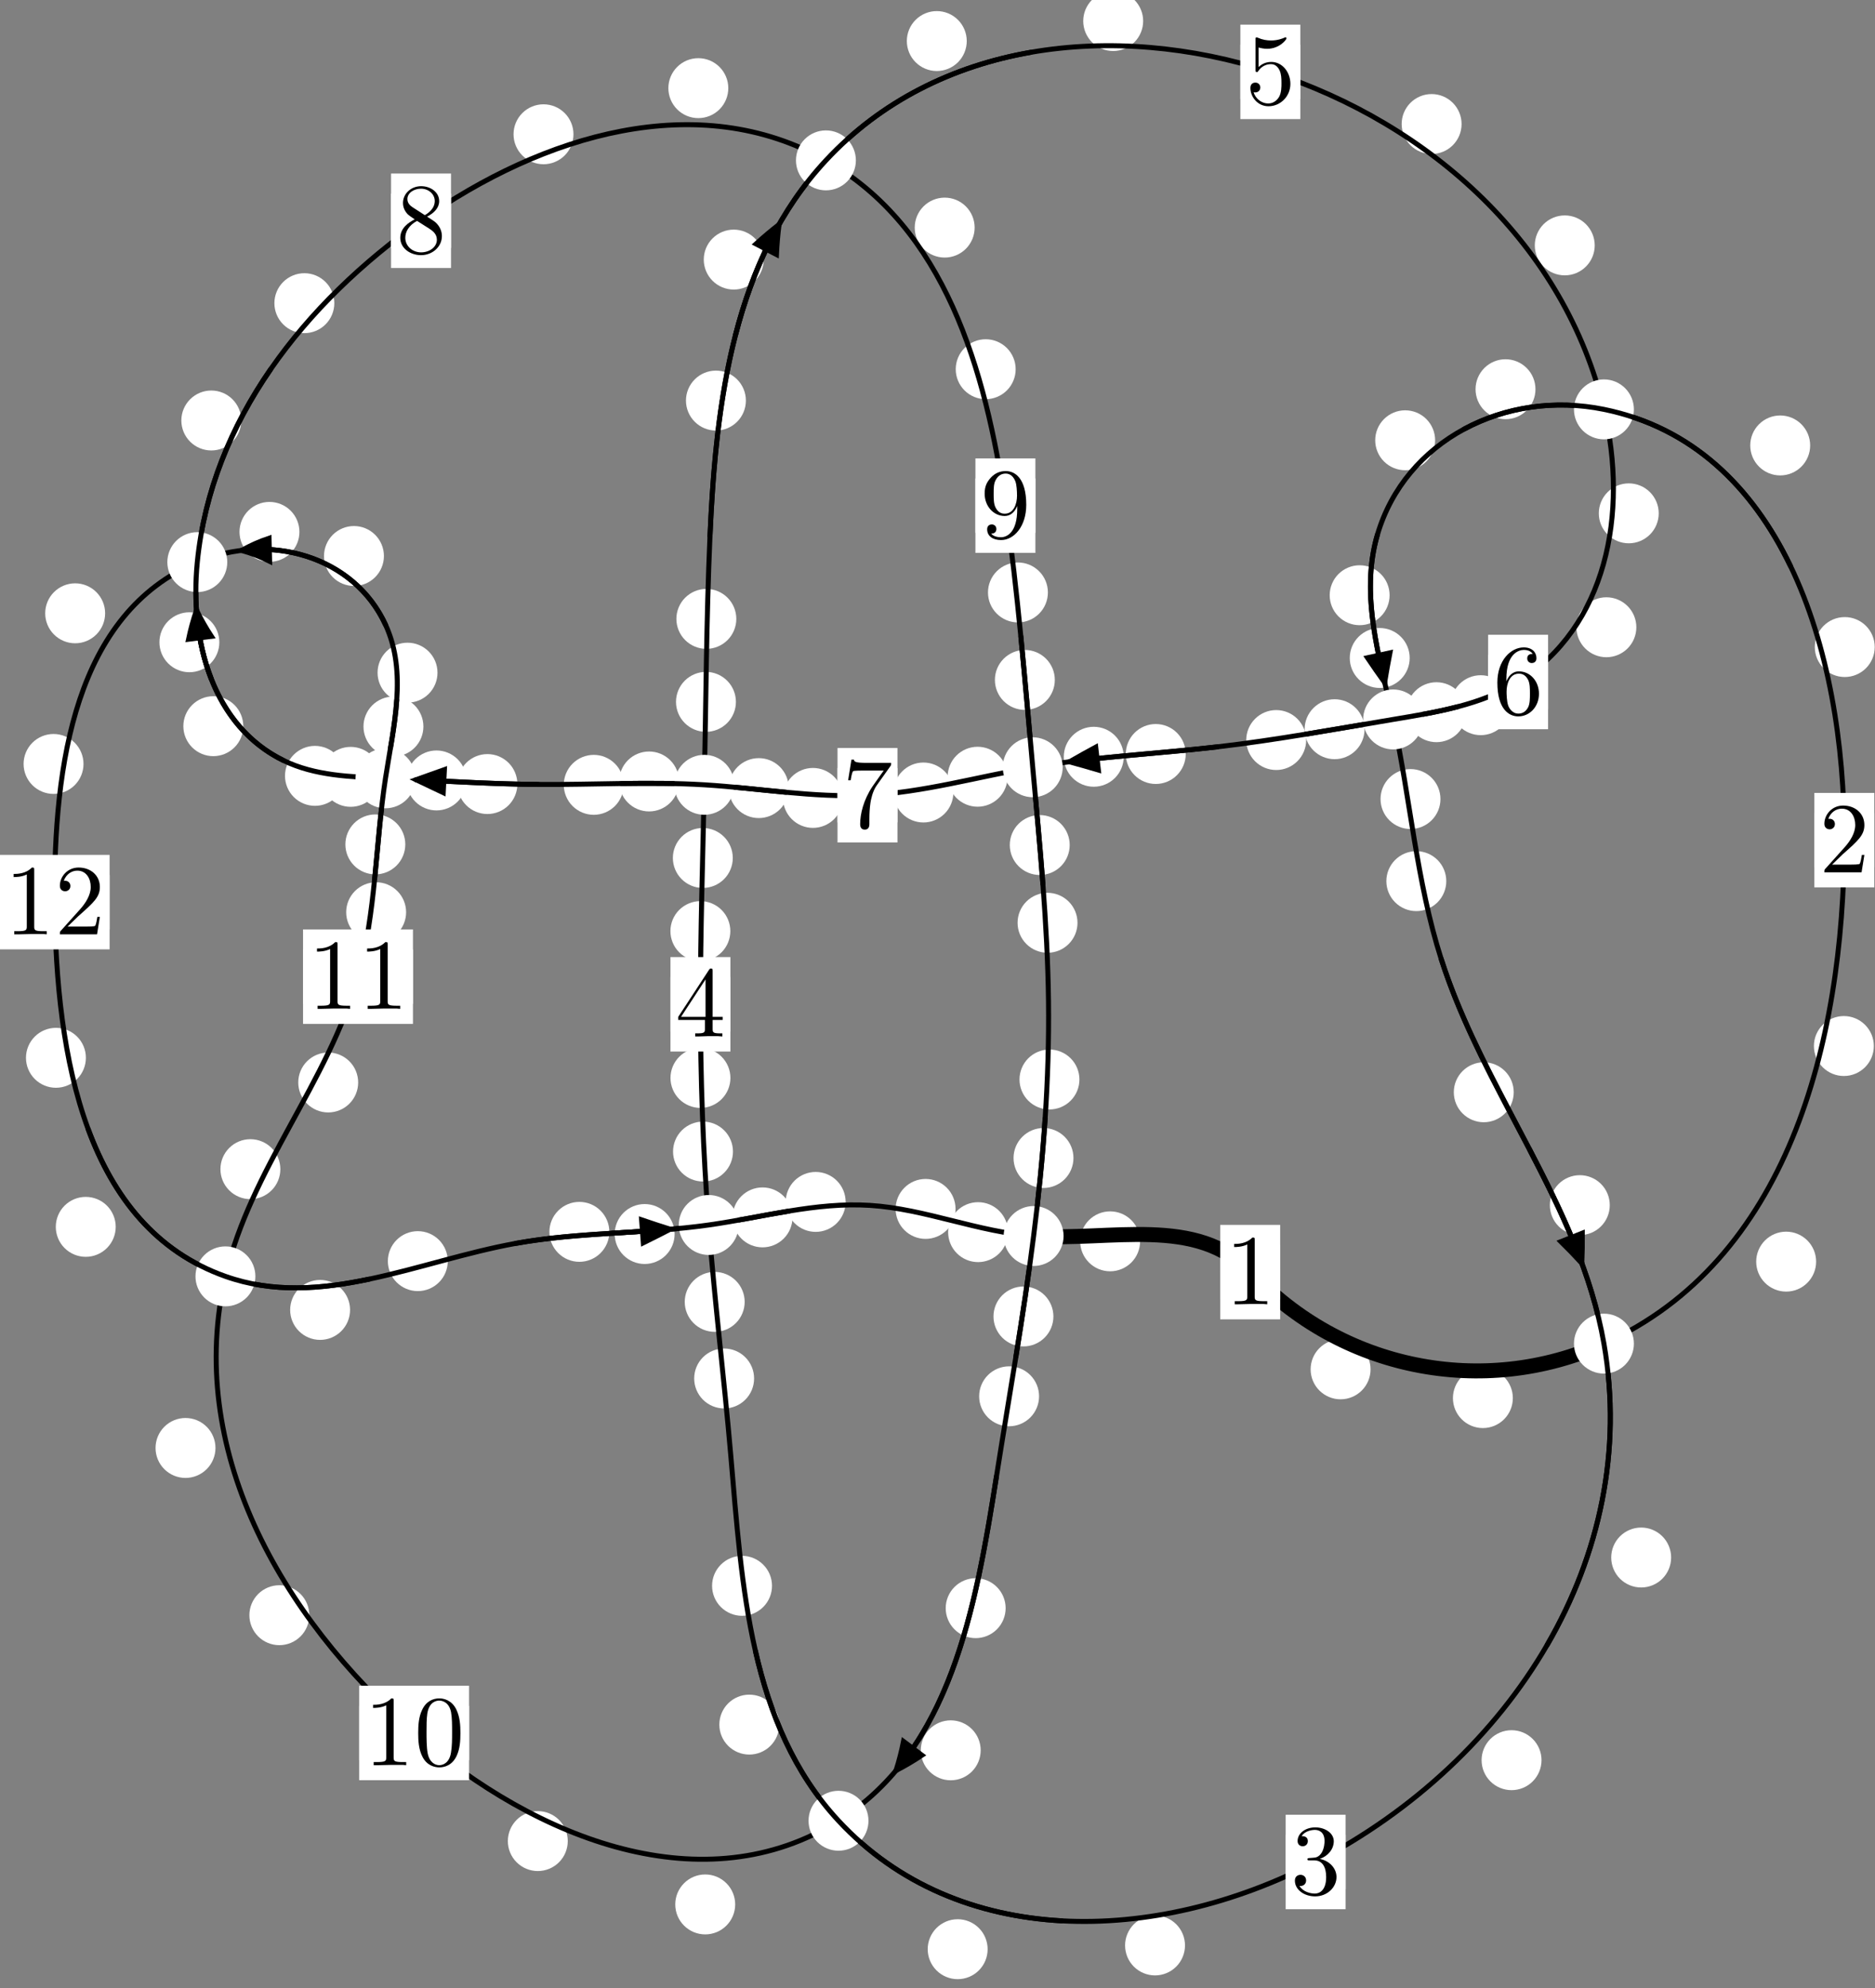 <?xml version="1.0"?>
<!-- Created by MetaPost 1.999 on 2021.07.06:0006 -->
<svg version="1.1" xmlns="http://www.w3.org/2000/svg" xmlns:xlink="http://www.w3.org/1999/xlink" width="187.04" height="198.272" viewBox="0 0 187.04 198.272">
<rect x="0" y="0" width="187.04" height="198.272" fill="#808080" stroke="none"/>
<!-- Original BoundingBox: -160.027847 -63.381897 27.012573 134.890442 -->
  <defs>
    <g transform="scale(0.01,0.01)" id="GLYPHcmr10_48">
      <path style="fill-rule: evenodd;" d="M460 -320C460 -400,455 -480,420 -554C374 -650,292 -666,250 -666C190 -666,117 -640,76 -547C44 -478,39 -400,39 -320C39 -245,43 -155,84 -79C127 2,200 22,249 22C303 22,379 1,423 -94C455 -163,460 -241,460 -320M249 -0C210 -0,151 -25,133 -121C122 -181,122 -273,122 -332C122 -396,122 -462,130 -516C149 -635,224 -644,249 -644C282 -644,348 -626,367 -527C377 -471,377 -395,377 -332C377 -257,377 -189,366 -125C351 -30,294 -0,249 -0"></path>
    </g>
    <g transform="scale(0.01,0.01)" id="GLYPHcmr10_49">
      <path style="fill-rule: evenodd;" d="M294 -640C294 -664,294 -666,271 -666C209 -602,121 -602,89 -602L89 -571C109 -571,168 -571,220 -597L220 -79C220 -43,217 -31,127 -31L95 -31L95 -0L257 -0L130 -3L217 -3L257 -3L297 -3L384 -3L419 -0L419 -31L387 -31C297 -31,294 -42,294 -79"></path>
    </g>
    <g transform="scale(0.01,0.01)" id="GLYPHcmr10_50">
      <path style="fill-rule: evenodd;" d="M127 -77L233 -180C389 -318,449 -372,449 -472C449 -586,359 -666,237 -666C124 -666,50 -574,50 -485C50 -429,100 -429,103 -429C120 -429,155 -441,155 -482C155 -508,137 -534,102 -534C94 -534,92 -534,89 -533C112 -598,166 -635,224 -635C315 -635,358 -554,358 -472C358 -392,308 -313,253 -251L61 -37C50 -26,50 -24,50 -0L421 -0L449 -174L424 -174C419 -144,412 -100,402 -85C395 -77,329 -77,307 -77"></path>
    </g>
    <g transform="scale(0.01,0.01)" id="GLYPHcmr10_51">
      <path style="fill-rule: evenodd;" d="M290 -352C372 -379,430 -449,430 -528C430 -610,342 -666,246 -666C145 -666,69 -606,69 -530C69 -497,91 -478,120 -478C151 -478,171 -500,171 -529C171 -579,124 -579,109 -579C140 -628,206 -641,242 -641C283 -641,338 -619,338 -529C338 -517,336 -459,310 -415C280 -367,246 -364,221 -363C213 -362,189 -360,182 -360C174 -359,167 -358,167 -348C167 -337,174 -337,191 -337L235 -337C317 -337,354 -269,354 -171C354 -35,285 -6,241 -6C198 -6,123 -23,88 -82C123 -77,154 -99,154 -137C154 -173,127 -193,98 -193C74 -193,42 -179,42 -135C42 -44,135 22,244 22C366 22,457 -69,457 -171C457 -253,394 -331,290 -352"></path>
    </g>
    <g transform="scale(0.01,0.01)" id="GLYPHcmr10_52">
      <path style="fill-rule: evenodd;" d="M294 -165L294 -78C294 -42,292 -31,218 -31L197 -31L197 -0L332 -0L238 -3L290 -3L332 -3L374 -3L427 -3L468 -0L468 -31L447 -31C373 -31,371 -42,371 -78L371 -165L471 -165L471 -196L371 -196L371 -651C371 -671,371 -677,355 -677C346 -677,343 -677,335 -665L28 -196L28 -165M300 -196L56 -196L300 -569"></path>
    </g>
    <g transform="scale(0.01,0.01)" id="GLYPHcmr10_53">
      <path style="fill-rule: evenodd;" d="M449 -201C449 -320,367 -420,259 -420C211 -420,168 -404,132 -369L132 -564C152 -558,185 -551,217 -551C340 -551,410 -642,410 -655C410 -661,407 -666,400 -666C399 -666,397 -666,392 -663C372 -654,323 -634,256 -634C216 -634,170 -641,123 -662C115 -665,113 -665,111 -665C101 -665,101 -657,101 -641L101 -345C101 -327,101 -319,115 -319C122 -319,124 -322,128 -328C139 -344,176 -398,257 -398C309 -398,334 -352,342 -334C358 -297,360 -258,360 -208C360 -173,360 -113,336 -71C312 -32,275 -6,229 -6C156 -6,99 -59,82 -118C85 -117,88 -116,99 -116C132 -116,149 -141,149 -165C149 -189,132 -214,99 -214C85 -214,50 -207,50 -161C50 -75,119 22,231 22C347 22,449 -74,449 -201"></path>
    </g>
    <g transform="scale(0.01,0.01)" id="GLYPHcmr10_54">
      <path style="fill-rule: evenodd;" d="M132 -328L132 -352C132 -605,256 -641,307 -641C331 -641,373 -635,395 -601C380 -601,340 -601,340 -556C340 -525,364 -510,386 -510C402 -510,432 -519,432 -558C432 -618,388 -666,305 -666C177 -666,42 -537,42 -316C42 -49,158 22,251 22C362 22,457 -72,457 -204C457 -331,368 -427,257 -427C189 -427,152 -376,132 -328M251 -6C188 -6,158 -66,152 -81C134 -128,134 -208,134 -226C134 -304,166 -404,256 -404C272 -404,318 -404,349 -342C367 -305,367 -254,367 -205C367 -157,367 -107,350 -71C320 -11,274 -6,251 -6"></path>
    </g>
    <g transform="scale(0.01,0.01)" id="GLYPHcmr10_55">
      <path style="fill-rule: evenodd;" d="M476 -609C485 -621,485 -623,485 -644L242 -644C120 -644,118 -657,114 -676L89 -676L56 -470L81 -470C84 -486,93 -549,106 -561C113 -567,191 -567,204 -567L411 -567C400 -551,321 -442,299 -409C209 -274,176 -135,176 -33C176 -23,176 22,222 22C268 22,268 -23,268 -33L268 -84C268 -139,271 -194,279 -248C283 -271,297 -357,341 -419"></path>
    </g>
    <g transform="scale(0.01,0.01)" id="GLYPHcmr10_56">
      <path style="fill-rule: evenodd;" d="M163 -457C117 -487,113 -521,113 -538C113 -599,178 -641,249 -641C322 -641,386 -589,386 -517C386 -460,347 -412,287 -377M309 -362C381 -399,430 -451,430 -517C430 -609,341 -666,250 -666C150 -666,69 -592,69 -499C69 -481,71 -436,113 -389C124 -377,161 -352,186 -335C128 -306,42 -250,42 -151C42 -45,144 22,249 22C362 22,457 -61,457 -168C457 -204,446 -249,408 -291C389 -312,373 -322,309 -362M209 -320L332 -242C360 -223,407 -193,407 -132C407 -58,332 -6,250 -6C164 -6,92 -68,92 -151C92 -209,124 -273,209 -320"></path>
    </g>
    <g transform="scale(0.01,0.01)" id="GLYPHcmr10_57">
      <path style="fill-rule: evenodd;" d="M367 -318L367 -286C367 -52,263 -6,205 -6C188 -6,134 -8,107 -42C151 -42,159 -71,159 -88C159 -119,135 -134,113 -134C97 -134,67 -125,67 -86C67 -19,121 22,206 22C335 22,457 -114,457 -329C457 -598,342 -666,253 -666C198 -666,149 -648,106 -603C65 -558,42 -516,42 -441C42 -316,130 -218,242 -218C303 -218,344 -260,367 -318M243 -241C227 -241,181 -241,150 -304C132 -341,132 -391,132 -440C132 -494,132 -541,153 -578C180 -628,218 -641,253 -641C299 -641,332 -607,349 -562C361 -530,365 -467,365 -421C365 -338,331 -241,243 -241"></path>
    </g>
  </defs>
  <path d="M136.719 136.563C136.719 135.77,136.404 135.01,135.843 134.45C135.283 133.889,134.522 133.574,133.73 133.574C132.937 133.574,132.177 133.889,131.616 134.45C131.056 135.01,130.741 135.77,130.741 136.563C130.741 137.356,131.056 138.116,131.616 138.676C132.177 139.237,132.937 139.552,133.73 139.552C134.522 139.552,135.283 139.237,135.843 138.676C136.404 138.116,136.719 137.356,136.719 136.563Z" style="fill: rgb(100%,100%,100%);stroke: none;"></path>
  <path d="M127.701 126.867C127.701 126.074,127.386 125.314,126.826 124.754C126.265 124.193,125.505 123.878,124.712 123.878C123.92 123.878,123.16 124.193,122.599 124.754C122.039 125.314,121.724 126.074,121.724 126.867C121.724 127.66,122.039 128.42,122.599 128.98C123.16 129.541,123.92 129.856,124.712 129.856C125.505 129.856,126.265 129.541,126.826 128.98C127.386 128.42,127.701 127.66,127.701 126.867Z" style="fill: rgb(100%,100%,100%);stroke: none;"></path>
  <path d="M181.167 125.823C181.167 125.03,180.852 124.27,180.291 123.709C179.731 123.149,178.971 122.834,178.178 122.834C177.385 122.834,176.625 123.149,176.065 123.709C175.504 124.27,175.189 125.03,175.189 125.823C175.189 126.615,175.504 127.375,176.065 127.936C176.625 128.496,177.385 128.811,178.178 128.811C178.971 128.811,179.731 128.496,180.291 127.936C180.852 127.375,181.167 126.615,181.167 125.823Z" style="fill: rgb(100%,100%,100%);stroke: none;"></path>
  <path d="M150.913 139.432C150.913 138.64,150.598 137.879,150.038 137.319C149.477 136.758,148.717 136.444,147.924 136.444C147.132 136.444,146.372 136.758,145.811 137.319C145.251 137.879,144.936 138.64,144.936 139.432C144.936 140.225,145.251 140.985,145.811 141.546C146.372 142.106,147.132 142.421,147.924 142.421C148.717 142.421,149.477 142.106,150.038 141.546C150.598 140.985,150.913 140.225,150.913 139.432Z" style="fill: rgb(100%,100%,100%);stroke: none;"></path>
  <path d="M187.013 64.53C187.013 63.737,186.698 62.977,186.137 62.417C185.577 61.856,184.817 61.541,184.024 61.541C183.231 61.541,182.471 61.856,181.911 62.417C181.35 62.977,181.035 63.737,181.035 64.53C181.035 65.323,181.35 66.083,181.911 66.643C182.471 67.204,183.231 67.519,184.024 67.519C184.817 67.519,185.577 67.204,186.137 66.643C186.698 66.083,187.013 65.323,187.013 64.53Z" style="fill: rgb(100%,100%,100%);stroke: none;"></path>
  <path d="M186.924 104.32C186.924 103.527,186.609 102.767,186.048 102.207C185.488 101.646,184.728 101.331,183.935 101.331C183.142 101.331,182.382 101.646,181.822 102.207C181.261 102.767,180.946 103.527,180.946 104.32C180.946 105.113,181.261 105.873,181.822 106.433C182.382 106.994,183.142 107.309,183.935 107.309C184.728 107.309,185.488 106.994,186.048 106.433C186.609 105.873,186.924 105.113,186.924 104.32Z" style="fill: rgb(100%,100%,100%);stroke: none;"></path>
  <path d="M153.17 38.818C153.17 38.025,152.856 37.265,152.295 36.705C151.735 36.144,150.974 35.829,150.182 35.829C149.389 35.829,148.629 36.144,148.068 36.705C147.508 37.265,147.193 38.025,147.193 38.818C147.193 39.611,147.508 40.371,148.068 40.931C148.629 41.492,149.389 41.807,150.182 41.807C150.974 41.807,151.735 41.492,152.295 40.931C152.856 40.371,153.17 39.611,153.17 38.818Z" style="fill: rgb(100%,100%,100%);stroke: none;"></path>
  <path d="M180.572 44.424C180.572 43.632,180.257 42.871,179.697 42.311C179.136 41.75,178.376 41.435,177.583 41.435C176.791 41.435,176.03 41.75,175.47 42.311C174.909 42.871,174.595 43.632,174.595 44.424C174.595 45.217,174.909 45.977,175.47 46.538C176.03 47.098,176.791 47.413,177.583 47.413C178.376 47.413,179.136 47.098,179.697 46.538C180.257 45.977,180.572 45.217,180.572 44.424Z" style="fill: rgb(100%,100%,100%);stroke: none;"></path>
  <path d="M138.62 59.363C138.62 58.57,138.305 57.81,137.745 57.249C137.184 56.689,136.424 56.374,135.631 56.374C134.839 56.374,134.079 56.689,133.518 57.249C132.958 57.81,132.643 58.57,132.643 59.363C132.643 60.155,132.958 60.916,133.518 61.476C134.079 62.036,134.839 62.351,135.631 62.351C136.424 62.351,137.184 62.036,137.745 61.476C138.305 60.916,138.62 60.155,138.62 59.363Z" style="fill: rgb(100%,100%,100%);stroke: none;"></path>
  <path d="M143.161 43.908C143.161 43.116,142.846 42.355,142.286 41.795C141.725 41.234,140.965 40.92,140.173 40.92C139.38 40.92,138.62 41.234,138.059 41.795C137.499 42.355,137.184 43.116,137.184 43.908C137.184 44.701,137.499 45.461,138.059 46.022C138.62 46.582,139.38 46.897,140.173 46.897C140.965 46.897,141.725 46.582,142.286 46.022C142.846 45.461,143.161 44.701,143.161 43.908Z" style="fill: rgb(100%,100%,100%);stroke: none;"></path>
  <path d="M143.692 79.688C143.692 78.895,143.377 78.135,142.817 77.575C142.256 77.014,141.496 76.699,140.703 76.699C139.911 76.699,139.151 77.014,138.59 77.575C138.03 78.135,137.715 78.895,137.715 79.688C137.715 80.481,138.03 81.241,138.59 81.801C139.151 82.362,139.911 82.677,140.703 82.677C141.496 82.677,142.256 82.362,142.817 81.801C143.377 81.241,143.692 80.481,143.692 79.688Z" style="fill: rgb(100%,100%,100%);stroke: none;"></path>
  <path d="M140.623 65.621C140.623 64.828,140.308 64.068,139.747 63.508C139.187 62.947,138.427 62.632,137.634 62.632C136.841 62.632,136.081 62.947,135.521 63.508C134.96 64.068,134.645 64.828,134.645 65.621C134.645 66.414,134.96 67.174,135.521 67.734C136.081 68.295,136.841 68.61,137.634 68.61C138.427 68.61,139.187 68.295,139.747 67.734C140.308 67.174,140.623 66.414,140.623 65.621Z" style="fill: rgb(100%,100%,100%);stroke: none;"></path>
  <path d="M151.001 108.931C151.001 108.138,150.686 107.378,150.126 106.818C149.565 106.257,148.805 105.942,148.013 105.942C147.22 105.942,146.46 106.257,145.899 106.818C145.339 107.378,145.024 108.138,145.024 108.931C145.024 109.724,145.339 110.484,145.899 111.044C146.46 111.605,147.22 111.92,148.013 111.92C148.805 111.92,149.565 111.605,150.126 111.044C150.686 110.484,151.001 109.724,151.001 108.931Z" style="fill: rgb(100%,100%,100%);stroke: none;"></path>
  <path d="M144.273 87.875C144.273 87.083,143.958 86.322,143.398 85.762C142.837 85.201,142.077 84.887,141.284 84.887C140.492 84.887,139.732 85.201,139.171 85.762C138.611 86.322,138.296 87.083,138.296 87.875C138.296 88.668,138.611 89.428,139.171 89.989C139.732 90.549,140.492 90.864,141.284 90.864C142.077 90.864,142.837 90.549,143.398 89.989C143.958 89.428,144.273 88.668,144.273 87.875Z" style="fill: rgb(100%,100%,100%);stroke: none;"></path>
  <path d="M166.703 155.331C166.703 154.538,166.388 153.778,165.828 153.217C165.268 152.657,164.507 152.342,163.715 152.342C162.922 152.342,162.162 152.657,161.601 153.217C161.041 153.778,160.726 154.538,160.726 155.331C160.726 156.123,161.041 156.883,161.601 157.444C162.162 158.004,162.922 158.319,163.715 158.319C164.507 158.319,165.268 158.004,165.828 157.444C166.388 156.883,166.703 156.123,166.703 155.331Z" style="fill: rgb(100%,100%,100%);stroke: none;"></path>
  <path d="M160.583 120.188C160.583 119.396,160.269 118.636,159.708 118.075C159.148 117.515,158.387 117.2,157.595 117.2C156.802 117.2,156.042 117.515,155.481 118.075C154.921 118.636,154.606 119.396,154.606 120.188C154.606 120.981,154.921 121.741,155.481 122.302C156.042 122.862,156.802 123.177,157.595 123.177C158.387 123.177,159.148 122.862,159.708 122.302C160.269 121.741,160.583 120.981,160.583 120.188Z" style="fill: rgb(100%,100%,100%);stroke: none;"></path>
  <path d="M118.209 194.017C118.209 193.225,117.894 192.465,117.334 191.904C116.773 191.344,116.013 191.029,115.22 191.029C114.428 191.029,113.667 191.344,113.107 191.904C112.547 192.465,112.232 193.225,112.232 194.017C112.232 194.81,112.547 195.57,113.107 196.131C113.667 196.691,114.428 197.006,115.22 197.006C116.013 197.006,116.773 196.691,117.334 196.131C117.894 195.57,118.209 194.81,118.209 194.017Z" style="fill: rgb(100%,100%,100%);stroke: none;"></path>
  <path d="M153.773 175.542C153.773 174.749,153.458 173.989,152.898 173.429C152.338 172.868,151.577 172.553,150.785 172.553C149.992 172.553,149.232 172.868,148.671 173.429C148.111 173.989,147.796 174.749,147.796 175.542C147.796 176.335,148.111 177.095,148.671 177.655C149.232 178.216,149.992 178.531,150.785 178.531C151.577 178.531,152.338 178.216,152.898 177.655C153.458 177.095,153.773 176.335,153.773 175.542Z" style="fill: rgb(100%,100%,100%);stroke: none;"></path>
  <path d="M77.735 171.995C77.735 171.202,77.42 170.442,76.86 169.881C76.299 169.321,75.539 169.006,74.746 169.006C73.954 169.006,73.193 169.321,72.633 169.881C72.073 170.442,71.758 171.202,71.758 171.995C71.758 172.787,72.073 173.547,72.633 174.108C73.193 174.668,73.954 174.983,74.746 174.983C75.539 174.983,76.299 174.668,76.86 174.108C77.42 173.547,77.735 172.787,77.735 171.995Z" style="fill: rgb(100%,100%,100%);stroke: none;"></path>
  <path d="M98.521 194.393C98.521 193.6,98.207 192.84,97.646 192.28C97.086 191.719,96.325 191.404,95.533 191.404C94.74 191.404,93.98 191.719,93.419 192.28C92.859 192.84,92.544 193.6,92.544 194.393C92.544 195.186,92.859 195.946,93.419 196.506C93.98 197.067,94.74 197.382,95.533 197.382C96.325 197.382,97.086 197.067,97.646 196.506C98.207 195.946,98.521 195.186,98.521 194.393Z" style="fill: rgb(100%,100%,100%);stroke: none;"></path>
  <path d="M75.225 137.475C75.225 136.682,74.91 135.922,74.35 135.361C73.789 134.801,73.029 134.486,72.236 134.486C71.444 134.486,70.684 134.801,70.123 135.361C69.563 135.922,69.248 136.682,69.248 137.475C69.248 138.267,69.563 139.028,70.123 139.588C70.684 140.149,71.444 140.464,72.236 140.464C73.029 140.464,73.789 140.149,74.35 139.588C74.91 139.028,75.225 138.267,75.225 137.475Z" style="fill: rgb(100%,100%,100%);stroke: none;"></path>
  <path d="M77.011 158.154C77.011 157.361,76.696 156.601,76.135 156.041C75.575 155.48,74.815 155.165,74.022 155.165C73.229 155.165,72.469 155.48,71.909 156.041C71.348 156.601,71.033 157.361,71.033 158.154C71.033 158.947,71.348 159.707,71.909 160.267C72.469 160.828,73.229 161.143,74.022 161.143C74.815 161.143,75.575 160.828,76.135 160.267C76.696 159.707,77.011 158.947,77.011 158.154Z" style="fill: rgb(100%,100%,100%);stroke: none;"></path>
  <path d="M73.117 114.845C73.117 114.052,72.802 113.292,72.242 112.731C71.681 112.171,70.921 111.856,70.128 111.856C69.336 111.856,68.576 112.171,68.015 112.731C67.455 113.292,67.14 114.052,67.14 114.845C67.14 115.637,67.455 116.398,68.015 116.958C68.576 117.519,69.336 117.833,70.128 117.833C70.921 117.833,71.681 117.519,72.242 116.958C72.802 116.398,73.117 115.637,73.117 114.845Z" style="fill: rgb(100%,100%,100%);stroke: none;"></path>
  <path d="M74.284 129.836C74.284 129.044,73.969 128.284,73.408 127.723C72.848 127.163,72.088 126.848,71.295 126.848C70.502 126.848,69.742 127.163,69.182 127.723C68.621 128.284,68.306 129.044,68.306 129.836C68.306 130.629,68.621 131.389,69.182 131.95C69.742 132.51,70.502 132.825,71.295 132.825C72.088 132.825,72.848 132.51,73.408 131.95C73.969 131.389,74.284 130.629,74.284 129.836Z" style="fill: rgb(100%,100%,100%);stroke: none;"></path>
  <path d="M72.854 92.86C72.854 92.067,72.54 91.307,71.979 90.747C71.419 90.186,70.658 89.871,69.866 89.871C69.073 89.871,68.313 90.186,67.752 90.747C67.192 91.307,66.877 92.067,66.877 92.86C66.877 93.653,67.192 94.413,67.752 94.973C68.313 95.534,69.073 95.849,69.866 95.849C70.658 95.849,71.419 95.534,71.979 94.973C72.54 94.413,72.854 93.653,72.854 92.86Z" style="fill: rgb(100%,100%,100%);stroke: none;"></path>
  <path d="M72.862 107.502C72.862 106.71,72.547 105.949,71.986 105.389C71.426 104.828,70.666 104.513,69.873 104.513C69.08 104.513,68.32 104.828,67.76 105.389C67.199 105.949,66.884 106.71,66.884 107.502C66.884 108.295,67.199 109.055,67.76 109.616C68.32 110.176,69.08 110.491,69.873 110.491C70.666 110.491,71.426 110.176,71.986 109.616C72.547 109.055,72.862 108.295,72.862 107.502Z" style="fill: rgb(100%,100%,100%);stroke: none;"></path>
  <path d="M73.411 69.997C73.411 69.204,73.096 68.444,72.536 67.884C71.975 67.323,71.215 67.008,70.423 67.008C69.63 67.008,68.87 67.323,68.309 67.884C67.749 68.444,67.434 69.204,67.434 69.997C67.434 70.79,67.749 71.55,68.309 72.11C68.87 72.671,69.63 72.986,70.423 72.986C71.215 72.986,71.975 72.671,72.536 72.11C73.096 71.55,73.411 70.79,73.411 69.997Z" style="fill: rgb(100%,100%,100%);stroke: none;"></path>
  <path d="M73.099 85.565C73.099 84.772,72.784 84.012,72.224 83.452C71.663 82.891,70.903 82.576,70.11 82.576C69.318 82.576,68.558 82.891,67.997 83.452C67.437 84.012,67.122 84.772,67.122 85.565C67.122 86.358,67.437 87.118,67.997 87.678C68.558 88.239,69.318 88.554,70.11 88.554C70.903 88.554,71.663 88.239,72.224 87.678C72.784 87.118,73.099 86.358,73.099 85.565Z" style="fill: rgb(100%,100%,100%);stroke: none;"></path>
  <path d="M74.406 39.95C74.406 39.157,74.091 38.397,73.53 37.836C72.97 37.276,72.21 36.961,71.417 36.961C70.624 36.961,69.864 37.276,69.304 37.836C68.743 38.397,68.428 39.157,68.428 39.95C68.428 40.742,68.743 41.503,69.304 42.063C69.864 42.624,70.624 42.939,71.417 42.939C72.21 42.939,72.97 42.624,73.53 42.063C74.091 41.503,74.406 40.742,74.406 39.95Z" style="fill: rgb(100%,100%,100%);stroke: none;"></path>
  <path d="M73.451 61.722C73.451 60.929,73.136 60.169,72.575 59.608C72.015 59.048,71.254 58.733,70.462 58.733C69.669 58.733,68.909 59.048,68.348 59.608C67.788 60.169,67.473 60.929,67.473 61.722C67.473 62.514,67.788 63.275,68.348 63.835C68.909 64.396,69.669 64.71,70.462 64.71C71.254 64.71,72.015 64.396,72.575 63.835C73.136 63.275,73.451 62.514,73.451 61.722Z" style="fill: rgb(100%,100%,100%);stroke: none;"></path>
  <path d="M96.438 4.095C96.438 3.302,96.123 2.542,95.563 1.981C95.002 1.421,94.242 1.106,93.449 1.106C92.657 1.106,91.896 1.421,91.336 1.981C90.775 2.542,90.461 3.302,90.461 4.095C90.461 4.887,90.775 5.647,91.336 6.208C91.896 6.768,92.657 7.083,93.449 7.083C94.242 7.083,95.002 6.768,95.563 6.208C96.123 5.647,96.438 4.887,96.438 4.095Z" style="fill: rgb(100%,100%,100%);stroke: none;"></path>
  <path d="M76.182 25.889C76.182 25.096,75.867 24.336,75.306 23.776C74.746 23.215,73.986 22.9,73.193 22.9C72.4 22.9,71.64 23.215,71.08 23.776C70.519 24.336,70.204 25.096,70.204 25.889C70.204 26.682,70.519 27.442,71.08 28.002C71.64 28.563,72.4 28.878,73.193 28.878C73.986 28.878,74.746 28.563,75.306 28.002C75.867 27.442,76.182 26.682,76.182 25.889Z" style="fill: rgb(100%,100%,100%);stroke: none;"></path>
  <path d="M145.8 12.369C145.8 11.577,145.485 10.817,144.924 10.256C144.364 9.696,143.604 9.381,142.811 9.381C142.018 9.381,141.258 9.696,140.698 10.256C140.137 10.817,139.822 11.577,139.822 12.369C139.822 13.162,140.137 13.922,140.698 14.483C141.258 15.043,142.018 15.358,142.811 15.358C143.604 15.358,144.364 15.043,144.924 14.483C145.485 13.922,145.8 13.162,145.8 12.369Z" style="fill: rgb(100%,100%,100%);stroke: none;"></path>
  <path d="M114.035 2.098C114.035 1.306,113.72 0.545,113.159 -0.015C112.599 -0.576,111.839 -0.89,111.046 -0.89C110.253 -0.89,109.493 -0.576,108.933 -0.015C108.372 0.545,108.057 1.306,108.057 2.098C108.057 2.891,108.372 3.651,108.933 4.212C109.493 4.772,110.253 5.087,111.046 5.087C111.839 5.087,112.599 4.772,113.159 4.212C113.72 3.651,114.035 2.891,114.035 2.098Z" style="fill: rgb(100%,100%,100%);stroke: none;"></path>
  <path d="M165.466 51.195C165.466 50.402,165.151 49.642,164.591 49.081C164.03 48.521,163.27 48.206,162.478 48.206C161.685 48.206,160.925 48.521,160.364 49.081C159.804 49.642,159.489 50.402,159.489 51.195C159.489 51.987,159.804 52.747,160.364 53.308C160.925 53.868,161.685 54.183,162.478 54.183C163.27 54.183,164.03 53.868,164.591 53.308C165.151 52.747,165.466 51.987,165.466 51.195Z" style="fill: rgb(100%,100%,100%);stroke: none;"></path>
  <path d="M159.081 24.473C159.081 23.68,158.766 22.92,158.205 22.359C157.645 21.799,156.885 21.484,156.092 21.484C155.299 21.484,154.539 21.799,153.979 22.359C153.418 22.92,153.103 23.68,153.103 24.473C153.103 25.265,153.418 26.025,153.979 26.586C154.539 27.146,155.299 27.461,156.092 27.461C156.885 27.461,157.645 27.146,158.205 26.586C158.766 26.025,159.081 25.265,159.081 24.473Z" style="fill: rgb(100%,100%,100%);stroke: none;"></path>
  <path d="M150.697 70.329C150.697 69.536,150.382 68.776,149.821 68.215C149.261 67.655,148.501 67.34,147.708 67.34C146.915 67.34,146.155 67.655,145.595 68.215C145.034 68.776,144.719 69.536,144.719 70.329C144.719 71.121,145.034 71.881,145.595 72.442C146.155 73.002,146.915 73.317,147.708 73.317C148.501 73.317,149.261 73.002,149.821 72.442C150.382 71.881,150.697 71.121,150.697 70.329Z" style="fill: rgb(100%,100%,100%);stroke: none;"></path>
  <path d="M163.233 62.556C163.233 61.763,162.918 61.003,162.358 60.443C161.797 59.882,161.037 59.567,160.244 59.567C159.452 59.567,158.691 59.882,158.131 60.443C157.57 61.003,157.255 61.763,157.255 62.556C157.255 63.349,157.57 64.109,158.131 64.669C158.691 65.23,159.452 65.545,160.244 65.545C161.037 65.545,161.797 65.23,162.358 64.669C162.918 64.109,163.233 63.349,163.233 62.556Z" style="fill: rgb(100%,100%,100%);stroke: none;"></path>
  <path d="M136.121 72.724C136.121 71.931,135.806 71.171,135.245 70.611C134.685 70.05,133.925 69.735,133.132 69.735C132.339 69.735,131.579 70.05,131.019 70.611C130.458 71.171,130.143 71.931,130.143 72.724C130.143 73.517,130.458 74.277,131.019 74.837C131.579 75.398,132.339 75.713,133.132 75.713C133.925 75.713,134.685 75.398,135.245 74.837C135.806 74.277,136.121 73.517,136.121 72.724Z" style="fill: rgb(100%,100%,100%);stroke: none;"></path>
  <path d="M146.28 71.027C146.28 70.235,145.965 69.475,145.405 68.914C144.844 68.354,144.084 68.039,143.291 68.039C142.499 68.039,141.738 68.354,141.178 68.914C140.617 69.475,140.302 70.235,140.302 71.027C140.302 71.82,140.617 72.58,141.178 73.141C141.738 73.701,142.499 74.016,143.291 74.016C144.084 74.016,144.844 73.701,145.405 73.141C145.965 72.58,146.28 71.82,146.28 71.027Z" style="fill: rgb(100%,100%,100%);stroke: none;"></path>
  <path d="M118.282 75.196C118.282 74.403,117.967 73.643,117.406 73.083C116.846 72.522,116.086 72.207,115.293 72.207C114.5 72.207,113.74 72.522,113.18 73.083C112.619 73.643,112.304 74.403,112.304 75.196C112.304 75.989,112.619 76.749,113.18 77.309C113.74 77.87,114.5 78.185,115.293 78.185C116.086 78.185,116.846 77.87,117.406 77.309C117.967 76.749,118.282 75.989,118.282 75.196Z" style="fill: rgb(100%,100%,100%);stroke: none;"></path>
  <path d="M130.297 73.804C130.297 73.011,129.982 72.251,129.421 71.691C128.861 71.13,128.101 70.815,127.308 70.815C126.515 70.815,125.755 71.13,125.195 71.691C124.634 72.251,124.319 73.011,124.319 73.804C124.319 74.597,124.634 75.357,125.195 75.917C125.755 76.478,126.515 76.793,127.308 76.793C128.101 76.793,128.861 76.478,129.421 75.917C129.982 75.357,130.297 74.597,130.297 73.804Z" style="fill: rgb(100%,100%,100%);stroke: none;"></path>
  <path d="M100.509 77.464C100.509 76.672,100.194 75.911,99.633 75.351C99.073 74.79,98.313 74.475,97.52 74.475C96.727 74.475,95.967 74.79,95.407 75.351C94.846 75.911,94.531 76.672,94.531 77.464C94.531 78.257,94.846 79.017,95.407 79.578C95.967 80.138,96.727 80.453,97.52 80.453C98.313 80.453,99.073 80.138,99.633 79.578C100.194 79.017,100.509 78.257,100.509 77.464Z" style="fill: rgb(100%,100%,100%);stroke: none;"></path>
  <path d="M112.096 75.472C112.096 74.679,111.781 73.919,111.221 73.359C110.66 72.798,109.9 72.483,109.107 72.483C108.314 72.483,107.554 72.798,106.994 73.359C106.433 73.919,106.118 74.679,106.118 75.472C106.118 76.265,106.433 77.025,106.994 77.585C107.554 78.146,108.314 78.461,109.107 78.461C109.9 78.461,110.66 78.146,111.221 77.585C111.781 77.025,112.096 76.265,112.096 75.472Z" style="fill: rgb(100%,100%,100%);stroke: none;"></path>
  <path d="M84.082 79.576C84.082 78.784,83.768 78.024,83.207 77.463C82.647 76.903,81.886 76.588,81.094 76.588C80.301 76.588,79.541 76.903,78.98 77.463C78.42 78.024,78.105 78.784,78.105 79.576C78.105 80.369,78.42 81.129,78.98 81.69C79.541 82.25,80.301 82.565,81.094 82.565C81.886 82.565,82.647 82.25,83.207 81.69C83.768 81.129,84.082 80.369,84.082 79.576Z" style="fill: rgb(100%,100%,100%);stroke: none;"></path>
  <path d="M95.103 79.036C95.103 78.243,94.788 77.483,94.227 76.923C93.667 76.362,92.907 76.047,92.114 76.047C91.321 76.047,90.561 76.362,90.001 76.923C89.44 77.483,89.125 78.243,89.125 79.036C89.125 79.829,89.44 80.589,90.001 81.149C90.561 81.71,91.321 82.025,92.114 82.025C92.907 82.025,93.667 81.71,94.227 81.149C94.788 80.589,95.103 79.829,95.103 79.036Z" style="fill: rgb(100%,100%,100%);stroke: none;"></path>
  <path d="M67.738 77.936C67.738 77.143,67.423 76.383,66.862 75.822C66.302 75.262,65.542 74.947,64.749 74.947C63.956 74.947,63.196 75.262,62.636 75.822C62.075 76.383,61.76 77.143,61.76 77.936C61.76 78.728,62.075 79.489,62.636 80.049C63.196 80.61,63.956 80.924,64.749 80.924C65.542 80.924,66.302 80.61,66.862 80.049C67.423 79.489,67.738 78.728,67.738 77.936Z" style="fill: rgb(100%,100%,100%);stroke: none;"></path>
  <path d="M78.679 78.597C78.679 77.805,78.364 77.045,77.804 76.484C77.243 75.924,76.483 75.609,75.691 75.609C74.898 75.609,74.138 75.924,73.577 76.484C73.017 77.045,72.702 77.805,72.702 78.597C72.702 79.39,73.017 80.15,73.577 80.711C74.138 81.271,74.898 81.586,75.691 81.586C76.483 81.586,77.243 81.271,77.804 80.711C78.364 80.15,78.679 79.39,78.679 78.597Z" style="fill: rgb(100%,100%,100%);stroke: none;"></path>
  <path d="M51.61 78.194C51.61 77.401,51.295 76.641,50.735 76.08C50.174 75.52,49.414 75.205,48.622 75.205C47.829 75.205,47.069 75.52,46.508 76.08C45.948 76.641,45.633 77.401,45.633 78.194C45.633 78.986,45.948 79.746,46.508 80.307C47.069 80.867,47.829 81.182,48.622 81.182C49.414 81.182,50.174 80.867,50.735 80.307C51.295 79.746,51.61 78.986,51.61 78.194Z" style="fill: rgb(100%,100%,100%);stroke: none;"></path>
  <path d="M62.218 78.273C62.218 77.48,61.903 76.72,61.342 76.159C60.782 75.599,60.022 75.284,59.229 75.284C58.436 75.284,57.676 75.599,57.116 76.159C56.555 76.72,56.24 77.48,56.24 78.273C56.24 79.065,56.555 79.826,57.116 80.386C57.676 80.946,58.436 81.261,59.229 81.261C60.022 81.261,60.782 80.946,61.342 80.386C61.903 79.826,62.218 79.065,62.218 78.273Z" style="fill: rgb(100%,100%,100%);stroke: none;"></path>
  <path d="M37.968 77.475C37.968 76.683,37.653 75.923,37.092 75.362C36.532 74.802,35.772 74.487,34.979 74.487C34.186 74.487,33.426 74.802,32.866 75.362C32.305 75.923,31.99 76.683,31.99 77.475C31.99 78.268,32.305 79.028,32.866 79.589C33.426 80.149,34.186 80.464,34.979 80.464C35.772 80.464,36.532 80.149,37.092 79.589C37.653 79.028,37.968 78.268,37.968 77.475Z" style="fill: rgb(100%,100%,100%);stroke: none;"></path>
  <path d="M46.529 77.834C46.529 77.041,46.214 76.281,45.654 75.72C45.093 75.16,44.333 74.845,43.54 74.845C42.748 74.845,41.988 75.16,41.427 75.72C40.867 76.281,40.552 77.041,40.552 77.834C40.552 78.626,40.867 79.386,41.427 79.947C41.988 80.507,42.748 80.822,43.54 80.822C44.333 80.822,45.093 80.507,45.654 79.947C46.214 79.386,46.529 78.626,46.529 77.834Z" style="fill: rgb(100%,100%,100%);stroke: none;"></path>
  <path d="M24.268 72.422C24.268 71.629,23.953 70.869,23.392 70.309C22.832 69.748,22.072 69.433,21.279 69.433C20.486 69.433,19.726 69.748,19.166 70.309C18.605 70.869,18.29 71.629,18.29 72.422C18.29 73.215,18.605 73.975,19.166 74.535C19.726 75.096,20.486 75.411,21.279 75.411C22.072 75.411,22.832 75.096,23.392 74.535C23.953 73.975,24.268 73.215,24.268 72.422Z" style="fill: rgb(100%,100%,100%);stroke: none;"></path>
  <path d="M34.407 77.376C34.407 76.583,34.092 75.823,33.532 75.263C32.971 74.702,32.211 74.387,31.419 74.387C30.626 74.387,29.866 74.702,29.305 75.263C28.745 75.823,28.43 76.583,28.43 77.376C28.43 78.169,28.745 78.929,29.305 79.489C29.866 80.05,30.626 80.365,31.419 80.365C32.211 80.365,32.971 80.05,33.532 79.489C34.092 78.929,34.407 78.169,34.407 77.376Z" style="fill: rgb(100%,100%,100%);stroke: none;"></path>
  <path d="M24.068 41.935C24.068 41.142,23.753 40.382,23.192 39.822C22.632 39.261,21.872 38.946,21.079 38.946C20.286 38.946,19.526 39.261,18.966 39.822C18.405 40.382,18.09 41.142,18.09 41.935C18.09 42.728,18.405 43.488,18.966 44.048C19.526 44.609,20.286 44.924,21.079 44.924C21.872 44.924,22.632 44.609,23.192 44.048C23.753 43.488,24.068 42.728,24.068 41.935Z" style="fill: rgb(100%,100%,100%);stroke: none;"></path>
  <path d="M21.88 64.052C21.88 63.259,21.565 62.499,21.005 61.939C20.444 61.378,19.684 61.063,18.891 61.063C18.099 61.063,17.339 61.378,16.778 61.939C16.218 62.499,15.903 63.259,15.903 64.052C15.903 64.845,16.218 65.605,16.778 66.165C17.339 66.726,18.099 67.041,18.891 67.041C19.684 67.041,20.444 66.726,21.005 66.165C21.565 65.605,21.88 64.845,21.88 64.052Z" style="fill: rgb(100%,100%,100%);stroke: none;"></path>
  <path d="M57.206 13.391C57.206 12.598,56.891 11.838,56.33 11.277C55.77 10.717,55.01 10.402,54.217 10.402C53.424 10.402,52.664 10.717,52.104 11.277C51.543 11.838,51.228 12.598,51.228 13.391C51.228 14.183,51.543 14.944,52.104 15.504C52.664 16.065,53.424 16.38,54.217 16.38C55.01 16.38,55.77 16.065,56.33 15.504C56.891 14.944,57.206 14.183,57.206 13.391Z" style="fill: rgb(100%,100%,100%);stroke: none;"></path>
  <path d="M33.35 30.236C33.35 29.443,33.035 28.683,32.474 28.123C31.914 27.562,31.154 27.247,30.361 27.247C29.568 27.247,28.808 27.562,28.248 28.123C27.687 28.683,27.372 29.443,27.372 30.236C27.372 31.029,27.687 31.789,28.248 32.349C28.808 32.91,29.568 33.225,30.361 33.225C31.154 33.225,31.914 32.91,32.474 32.349C33.035 31.789,33.35 31.029,33.35 30.236Z" style="fill: rgb(100%,100%,100%);stroke: none;"></path>
  <path d="M97.225 22.698C97.225 21.906,96.91 21.146,96.35 20.585C95.789 20.025,95.029 19.71,94.236 19.71C93.444 19.71,92.683 20.025,92.123 20.585C91.562 21.146,91.248 21.906,91.248 22.698C91.248 23.491,91.562 24.251,92.123 24.812C92.683 25.372,93.444 25.687,94.236 25.687C95.029 25.687,95.789 25.372,96.35 24.812C96.91 24.251,97.225 23.491,97.225 22.698Z" style="fill: rgb(100%,100%,100%);stroke: none;"></path>
  <path d="M72.651 8.791C72.651 7.999,72.336 7.238,71.775 6.678C71.215 6.117,70.455 5.802,69.662 5.802C68.869 5.802,68.109 6.117,67.549 6.678C66.988 7.238,66.673 7.999,66.673 8.791C66.673 9.584,66.988 10.344,67.549 10.905C68.109 11.465,68.869 11.78,69.662 11.78C70.455 11.78,71.215 11.465,71.775 10.905C72.336 10.344,72.651 9.584,72.651 8.791Z" style="fill: rgb(100%,100%,100%);stroke: none;"></path>
  <path d="M104.533 59.085C104.533 58.292,104.219 57.532,103.658 56.972C103.098 56.411,102.337 56.096,101.545 56.096C100.752 56.096,99.992 56.411,99.431 56.972C98.871 57.532,98.556 58.292,98.556 59.085C98.556 59.878,98.871 60.638,99.431 61.198C99.992 61.759,100.752 62.074,101.545 62.074C102.337 62.074,103.098 61.759,103.658 61.198C104.219 60.638,104.533 59.878,104.533 59.085Z" style="fill: rgb(100%,100%,100%);stroke: none;"></path>
  <path d="M101.317 36.822C101.317 36.029,101.002 35.269,100.441 34.708C99.881 34.148,99.121 33.833,98.328 33.833C97.535 33.833,96.775 34.148,96.215 34.708C95.654 35.269,95.339 36.029,95.339 36.822C95.339 37.614,95.654 38.374,96.215 38.935C96.775 39.495,97.535 39.81,98.328 39.81C99.121 39.81,99.881 39.495,100.441 38.935C101.002 38.374,101.317 37.614,101.317 36.822Z" style="fill: rgb(100%,100%,100%);stroke: none;"></path>
  <path d="M106.708 84.273C106.708 83.481,106.393 82.721,105.833 82.16C105.273 81.6,104.512 81.285,103.72 81.285C102.927 81.285,102.167 81.6,101.606 82.16C101.046 82.721,100.731 83.481,100.731 84.273C100.731 85.066,101.046 85.826,101.606 86.387C102.167 86.947,102.927 87.262,103.72 87.262C104.512 87.262,105.273 86.947,105.833 86.387C106.393 85.826,106.708 85.066,106.708 84.273Z" style="fill: rgb(100%,100%,100%);stroke: none;"></path>
  <path d="M105.223 67.808C105.223 67.016,104.908 66.256,104.348 65.695C103.787 65.135,103.027 64.82,102.234 64.82C101.442 64.82,100.681 65.135,100.121 65.695C99.56 66.256,99.246 67.016,99.246 67.808C99.246 68.601,99.56 69.361,100.121 69.922C100.681 70.482,101.442 70.797,102.234 70.797C103.027 70.797,103.787 70.482,104.348 69.922C104.908 69.361,105.223 68.601,105.223 67.808Z" style="fill: rgb(100%,100%,100%);stroke: none;"></path>
  <path d="M107.677 107.658C107.677 106.865,107.362 106.105,106.802 105.544C106.241 104.984,105.481 104.669,104.689 104.669C103.896 104.669,103.136 104.984,102.575 105.544C102.015 106.105,101.7 106.865,101.7 107.658C101.7 108.45,102.015 109.21,102.575 109.771C103.136 110.331,103.896 110.646,104.689 110.646C105.481 110.646,106.241 110.331,106.802 109.771C107.362 109.21,107.677 108.45,107.677 107.658Z" style="fill: rgb(100%,100%,100%);stroke: none;"></path>
  <path d="M107.485 92.029C107.485 91.236,107.17 90.476,106.61 89.916C106.049 89.355,105.289 89.04,104.496 89.04C103.704 89.04,102.944 89.355,102.383 89.916C101.823 90.476,101.508 91.236,101.508 92.029C101.508 92.822,101.823 93.582,102.383 94.142C102.944 94.703,103.704 95.018,104.496 95.018C105.289 95.018,106.049 94.703,106.61 94.142C107.17 93.582,107.485 92.822,107.485 92.029Z" style="fill: rgb(100%,100%,100%);stroke: none;"></path>
  <path d="M105.082 131.29C105.082 130.497,104.767 129.737,104.207 129.176C103.646 128.616,102.886 128.301,102.093 128.301C101.301 128.301,100.54 128.616,99.98 129.176C99.42 129.737,99.105 130.497,99.105 131.29C99.105 132.082,99.42 132.842,99.98 133.403C100.54 133.963,101.301 134.278,102.093 134.278C102.886 134.278,103.646 133.963,104.207 133.403C104.767 132.842,105.082 132.082,105.082 131.29Z" style="fill: rgb(100%,100%,100%);stroke: none;"></path>
  <path d="M107.083 115.487C107.083 114.694,106.768 113.934,106.207 113.374C105.647 112.813,104.887 112.498,104.094 112.498C103.301 112.498,102.541 112.813,101.981 113.374C101.42 113.934,101.105 114.694,101.105 115.487C101.105 116.28,101.42 117.04,101.981 117.6C102.541 118.161,103.301 118.476,104.094 118.476C104.887 118.476,105.647 118.161,106.207 117.6C106.768 117.04,107.083 116.28,107.083 115.487Z" style="fill: rgb(100%,100%,100%);stroke: none;"></path>
  <path d="M100.317 160.383C100.317 159.59,100.002 158.83,99.441 158.269C98.881 157.709,98.121 157.394,97.328 157.394C96.535 157.394,95.775 157.709,95.215 158.269C94.654 158.83,94.339 159.59,94.339 160.383C94.339 161.175,94.654 161.935,95.215 162.496C95.775 163.056,96.535 163.371,97.328 163.371C98.121 163.371,98.881 163.056,99.441 162.496C100.002 161.935,100.317 161.175,100.317 160.383Z" style="fill: rgb(100%,100%,100%);stroke: none;"></path>
  <path d="M103.652 139.252C103.652 138.46,103.337 137.699,102.777 137.139C102.216 136.579,101.456 136.264,100.663 136.264C99.871 136.264,99.11 136.579,98.55 137.139C97.99 137.699,97.675 138.46,97.675 139.252C97.675 140.045,97.99 140.805,98.55 141.366C99.11 141.926,99.871 142.241,100.663 142.241C101.456 142.241,102.216 141.926,102.777 141.366C103.337 140.805,103.652 140.045,103.652 139.252Z" style="fill: rgb(100%,100%,100%);stroke: none;"></path>
  <path d="M73.338 189.928C73.338 189.135,73.023 188.375,72.462 187.815C71.902 187.254,71.142 186.939,70.349 186.939C69.556 186.939,68.796 187.254,68.236 187.815C67.675 188.375,67.36 189.135,67.36 189.928C67.36 190.721,67.675 191.481,68.236 192.041C68.796 192.602,69.556 192.917,70.349 192.917C71.142 192.917,71.902 192.602,72.462 192.041C73.023 191.481,73.338 190.721,73.338 189.928Z" style="fill: rgb(100%,100%,100%);stroke: none;"></path>
  <path d="M97.828 174.558C97.828 173.765,97.513 173.005,96.953 172.445C96.392 171.884,95.632 171.569,94.839 171.569C94.047 171.569,93.287 171.884,92.726 172.445C92.166 173.005,91.851 173.765,91.851 174.558C91.851 175.351,92.166 176.111,92.726 176.671C93.287 177.232,94.047 177.547,94.839 177.547C95.632 177.547,96.392 177.232,96.953 176.671C97.513 176.111,97.828 175.351,97.828 174.558Z" style="fill: rgb(100%,100%,100%);stroke: none;"></path>
  <path d="M30.855 161.084C30.855 160.291,30.54 159.531,29.979 158.97C29.419 158.41,28.659 158.095,27.866 158.095C27.073 158.095,26.313 158.41,25.753 158.97C25.192 159.531,24.877 160.291,24.877 161.084C24.877 161.876,25.192 162.636,25.753 163.197C26.313 163.757,27.073 164.072,27.866 164.072C28.659 164.072,29.419 163.757,29.979 163.197C30.54 162.636,30.855 161.876,30.855 161.084Z" style="fill: rgb(100%,100%,100%);stroke: none;"></path>
  <path d="M56.637 183.61C56.637 182.818,56.322 182.058,55.762 181.497C55.201 180.937,54.441 180.622,53.649 180.622C52.856 180.622,52.096 180.937,51.535 181.497C50.975 182.058,50.66 182.818,50.66 183.61C50.66 184.403,50.975 185.163,51.535 185.724C52.096 186.284,52.856 186.599,53.649 186.599C54.441 186.599,55.201 186.284,55.762 185.724C56.322 185.163,56.637 184.403,56.637 183.61Z" style="fill: rgb(100%,100%,100%);stroke: none;"></path>
  <path d="M27.966 116.6C27.966 115.807,27.651 115.047,27.091 114.487C26.53 113.926,25.77 113.611,24.977 113.611C24.185 113.611,23.425 113.926,22.864 114.487C22.304 115.047,21.989 115.807,21.989 116.6C21.989 117.393,22.304 118.153,22.864 118.713C23.425 119.274,24.185 119.589,24.977 119.589C25.77 119.589,26.53 119.274,27.091 118.713C27.651 118.153,27.966 117.393,27.966 116.6Z" style="fill: rgb(100%,100%,100%);stroke: none;"></path>
  <path d="M21.494 144.405C21.494 143.612,21.179 142.852,20.618 142.292C20.058 141.731,19.297 141.416,18.505 141.416C17.712 141.416,16.952 141.731,16.391 142.292C15.831 142.852,15.516 143.612,15.516 144.405C15.516 145.198,15.831 145.958,16.391 146.518C16.952 147.079,17.712 147.394,18.505 147.394C19.297 147.394,20.058 147.079,20.618 146.518C21.179 145.958,21.494 145.198,21.494 144.405Z" style="fill: rgb(100%,100%,100%);stroke: none;"></path>
  <path d="M40.511 90.976C40.511 90.183,40.196 89.423,39.636 88.863C39.075 88.302,38.315 87.987,37.522 87.987C36.73 87.987,35.969 88.302,35.409 88.863C34.849 89.423,34.534 90.183,34.534 90.976C34.534 91.769,34.849 92.529,35.409 93.089C35.969 93.65,36.73 93.965,37.522 93.965C38.315 93.965,39.075 93.65,39.636 93.089C40.196 92.529,40.511 91.769,40.511 90.976Z" style="fill: rgb(100%,100%,100%);stroke: none;"></path>
  <path d="M35.729 107.955C35.729 107.163,35.414 106.403,34.854 105.842C34.293 105.282,33.533 104.967,32.74 104.967C31.948 104.967,31.188 105.282,30.627 105.842C30.067 106.403,29.752 107.163,29.752 107.955C29.752 108.748,30.067 109.508,30.627 110.069C31.188 110.629,31.948 110.944,32.74 110.944C33.533 110.944,34.293 110.629,34.854 110.069C35.414 109.508,35.729 108.748,35.729 107.955Z" style="fill: rgb(100%,100%,100%);stroke: none;"></path>
  <path d="M42.236 72.456C42.236 71.663,41.922 70.903,41.361 70.343C40.801 69.782,40.04 69.467,39.248 69.467C38.455 69.467,37.695 69.782,37.134 70.343C36.574 70.903,36.259 71.663,36.259 72.456C36.259 73.249,36.574 74.009,37.134 74.569C37.695 75.13,38.455 75.445,39.248 75.445C40.04 75.445,40.801 75.13,41.361 74.569C41.922 74.009,42.236 73.249,42.236 72.456Z" style="fill: rgb(100%,100%,100%);stroke: none;"></path>
  <path d="M40.43 84.212C40.43 83.42,40.115 82.659,39.555 82.099C38.994 81.539,38.234 81.224,37.441 81.224C36.649 81.224,35.888 81.539,35.328 82.099C34.768 82.659,34.453 83.42,34.453 84.212C34.453 85.005,34.768 85.765,35.328 86.326C35.888 86.886,36.649 87.201,37.441 87.201C38.234 87.201,38.994 86.886,39.555 86.326C40.115 85.765,40.43 85.005,40.43 84.212Z" style="fill: rgb(100%,100%,100%);stroke: none;"></path>
  <path d="M38.298 55.45C38.298 54.657,37.983 53.897,37.423 53.336C36.862 52.776,36.102 52.461,35.31 52.461C34.517 52.461,33.757 52.776,33.196 53.336C32.636 53.897,32.321 54.657,32.321 55.45C32.321 56.242,32.636 57.003,33.196 57.563C33.757 58.124,34.517 58.438,35.31 58.438C36.102 58.438,36.862 58.124,37.423 57.563C37.983 57.003,38.298 56.242,38.298 55.45Z" style="fill: rgb(100%,100%,100%);stroke: none;"></path>
  <path d="M43.642 67.086C43.642 66.293,43.327 65.533,42.766 64.973C42.206 64.412,41.445 64.097,40.653 64.097C39.86 64.097,39.1 64.412,38.539 64.973C37.979 65.533,37.664 66.293,37.664 67.086C37.664 67.879,37.979 68.639,38.539 69.199C39.1 69.76,39.86 70.075,40.653 70.075C41.445 70.075,42.206 69.76,42.766 69.199C43.327 68.639,43.642 67.879,43.642 67.086Z" style="fill: rgb(100%,100%,100%);stroke: none;"></path>
  <path d="M10.487 61.165C10.487 60.372,10.172 59.612,9.611 59.052C9.051 58.491,8.291 58.176,7.498 58.176C6.705 58.176,5.945 58.491,5.385 59.052C4.824 59.612,4.509 60.372,4.509 61.165C4.509 61.958,4.824 62.718,5.385 63.278C5.945 63.839,6.705 64.154,7.498 64.154C8.291 64.154,9.051 63.839,9.611 63.278C10.172 62.718,10.487 61.958,10.487 61.165Z" style="fill: rgb(100%,100%,100%);stroke: none;"></path>
  <path d="M29.869 53.045C29.869 52.252,29.554 51.492,28.994 50.931C28.433 50.371,27.673 50.056,26.88 50.056C26.087 50.056,25.327 50.371,24.767 50.931C24.206 51.492,23.891 52.252,23.891 53.045C23.891 53.837,24.206 54.597,24.767 55.158C25.327 55.718,26.087 56.033,26.88 56.033C27.673 56.033,28.433 55.718,28.994 55.158C29.554 54.597,29.869 53.837,29.869 53.045Z" style="fill: rgb(100%,100%,100%);stroke: none;"></path>
  <path d="M8.568 105.494C8.568 104.702,8.253 103.942,7.693 103.381C7.132 102.821,6.372 102.506,5.58 102.506C4.787 102.506,4.027 102.821,3.466 103.381C2.906 103.942,2.591 104.702,2.591 105.494C2.591 106.287,2.906 107.047,3.466 107.608C4.027 108.168,4.787 108.483,5.58 108.483C6.372 108.483,7.132 108.168,7.693 107.608C8.253 107.047,8.568 106.287,8.568 105.494Z" style="fill: rgb(100%,100%,100%);stroke: none;"></path>
  <path d="M8.33 76.189C8.33 75.396,8.015 74.636,7.455 74.075C6.894 73.515,6.134 73.2,5.342 73.2C4.549 73.2,3.789 73.515,3.228 74.075C2.668 74.636,2.353 75.396,2.353 76.189C2.353 76.981,2.668 77.742,3.228 78.302C3.789 78.863,4.549 79.177,5.342 79.177C6.134 79.177,6.894 78.863,7.455 78.302C8.015 77.742,8.33 76.981,8.33 76.189Z" style="fill: rgb(100%,100%,100%);stroke: none;"></path>
  <path d="M34.921 130.637C34.921 129.845,34.606 129.084,34.046 128.524C33.485 127.963,32.725 127.648,31.933 127.648C31.14 127.648,30.38 127.963,29.819 128.524C29.259 129.084,28.944 129.845,28.944 130.637C28.944 131.43,29.259 132.19,29.819 132.751C30.38 133.311,31.14 133.626,31.933 133.626C32.725 133.626,33.485 133.311,34.046 132.751C34.606 132.19,34.921 131.43,34.921 130.637Z" style="fill: rgb(100%,100%,100%);stroke: none;"></path>
  <path d="M11.543 122.354C11.543 121.561,11.228 120.801,10.668 120.24C10.107 119.68,9.347 119.365,8.554 119.365C7.762 119.365,7.001 119.68,6.441 120.24C5.88 120.801,5.566 121.561,5.566 122.354C5.566 123.146,5.88 123.907,6.441 124.467C7.001 125.028,7.762 125.343,8.554 125.343C9.347 125.343,10.107 125.028,10.668 124.467C11.228 123.907,11.543 123.146,11.543 122.354Z" style="fill: rgb(100%,100%,100%);stroke: none;"></path>
  <path d="M60.784 122.853C60.784 122.06,60.469 121.3,59.908 120.739C59.348 120.179,58.588 119.864,57.795 119.864C57.002 119.864,56.242 120.179,55.682 120.739C55.121 121.3,54.806 122.06,54.806 122.853C54.806 123.645,55.121 124.406,55.682 124.966C56.242 125.526,57.002 125.841,57.795 125.841C58.588 125.841,59.348 125.526,59.908 124.966C60.469 124.406,60.784 123.645,60.784 122.853Z" style="fill: rgb(100%,100%,100%);stroke: none;"></path>
  <path d="M44.667 125.772C44.667 124.979,44.352 124.219,43.792 123.659C43.231 123.098,42.471 122.783,41.678 122.783C40.886 122.783,40.125 123.098,39.565 123.659C39.005 124.219,38.69 124.979,38.69 125.772C38.69 126.565,39.005 127.325,39.565 127.885C40.125 128.446,40.886 128.761,41.678 128.761C42.471 128.761,43.231 128.446,43.792 127.885C44.352 127.325,44.667 126.565,44.667 125.772Z" style="fill: rgb(100%,100%,100%);stroke: none;"></path>
  <path d="M79.055 121.409C79.055 120.617,78.74 119.857,78.179 119.296C77.619 118.736,76.858 118.421,76.066 118.421C75.273 118.421,74.513 118.736,73.952 119.296C73.392 119.857,73.077 120.617,73.077 121.409C73.077 122.202,73.392 122.962,73.952 123.523C74.513 124.083,75.273 124.398,76.066 124.398C76.858 124.398,77.619 124.083,78.179 123.523C78.74 122.962,79.055 122.202,79.055 121.409Z" style="fill: rgb(100%,100%,100%);stroke: none;"></path>
  <path d="M67.296 123.068C67.296 122.276,66.981 121.516,66.421 120.955C65.86 120.395,65.1 120.08,64.307 120.08C63.515 120.08,62.755 120.395,62.194 120.955C61.634 121.516,61.319 122.276,61.319 123.068C61.319 123.861,61.634 124.621,62.194 125.182C62.755 125.742,63.515 126.057,64.307 126.057C65.1 126.057,65.86 125.742,66.421 125.182C66.981 124.621,67.296 123.861,67.296 123.068Z" style="fill: rgb(100%,100%,100%);stroke: none;"></path>
  <path d="M95.32 120.565C95.32 119.773,95.005 119.012,94.445 118.452C93.884 117.891,93.124 117.576,92.331 117.576C91.539 117.576,90.779 117.891,90.218 118.452C89.658 119.012,89.343 119.773,89.343 120.565C89.343 121.358,89.658 122.118,90.218 122.679C90.779 123.239,91.539 123.554,92.331 123.554C93.124 123.554,93.884 123.239,94.445 122.679C95.005 122.118,95.32 121.358,95.32 120.565Z" style="fill: rgb(100%,100%,100%);stroke: none;"></path>
  <path d="M84.356 119.867C84.356 119.074,84.042 118.314,83.481 117.753C82.921 117.193,82.16 116.878,81.368 116.878C80.575 116.878,79.815 117.193,79.254 117.753C78.694 118.314,78.379 119.074,78.379 119.867C78.379 120.659,78.694 121.419,79.254 121.98C79.815 122.54,80.575 122.855,81.368 122.855C82.16 122.855,82.921 122.54,83.481 121.98C84.042 121.419,84.356 120.659,84.356 119.867Z" style="fill: rgb(100%,100%,100%);stroke: none;"></path>
  <path d="M113.731 123.797C113.731 123.005,113.416 122.245,112.855 121.684C112.295 121.124,111.535 120.809,110.742 120.809C109.949 120.809,109.189 121.124,108.629 121.684C108.068 122.245,107.753 123.005,107.753 123.797C107.753 124.59,108.068 125.35,108.629 125.911C109.189 126.471,109.949 126.786,110.742 126.786C111.535 126.786,112.295 126.471,112.855 125.911C113.416 125.35,113.731 124.59,113.731 123.797Z" style="fill: rgb(100%,100%,100%);stroke: none;"></path>
  <path d="M100.557 122.881C100.557 122.089,100.242 121.329,99.682 120.768C99.121 120.208,98.361 119.893,97.568 119.893C96.776 119.893,96.016 120.208,95.455 120.768C94.895 121.329,94.58 122.089,94.58 122.881C94.58 123.674,94.895 124.434,95.455 124.995C96.016 125.555,96.776 125.87,97.568 125.87C98.361 125.87,99.121 125.555,99.682 124.995C100.242 124.434,100.557 123.674,100.557 122.881Z" style="fill: rgb(100%,100%,100%);stroke: none;"></path>
  <path d="M124.712 126.867C133.73 136.563,147.924 139.432,160 134C178.178 125.823,183.935 104.32,183.981 83.788C184.024 64.53,177.583 44.424,160 40.827C150.182 38.818,140.173 43.908,137.407 53.321C135.631 59.363,137.634 65.621,138.971 71.749C140.703 79.688,141.284 87.875,143.76 95.621C148.013 108.931,157.595 120.188,160 134C163.715 155.331,150.785 175.542,131.241 185.695C115.22 194.017,95.533 194.393,83.645 181.584C74.746 171.995,74.022 158.154,72.898 145.139C72.236 137.475,71.295 129.836,70.698 122.167C70.128 114.845,69.873 107.502,69.869 100.158C69.866 92.86,70.11 85.565,70.257 78.269C70.423 69.997,70.462 61.722,70.824 53.456C71.417 39.95,73.193 25.889,82.39 15.994C93.449 4.095,111.046 2.098,126.723 7.167C142.811 12.369,156.092 24.473,160 40.827C162.478 51.195,160.244 62.556,151.438 68.016C147.708 70.329,143.291 71.027,138.971 71.749C133.132 72.724,127.308 73.804,121.427 74.485C115.293 75.196,109.107 75.472,103.02 76.519C97.52 77.464,92.114 79.036,86.535 79.31C81.094 79.576,75.691 78.597,70.257 78.269C64.749 77.936,59.229 78.273,53.712 78.232C48.622 78.194,43.54 77.834,38.454 77.621C34.979 77.475,31.419 77.376,28.286 75.846C21.279 72.422,18.891 64.052,19.682 56.06C21.079 41.935,30.361 30.236,42 22.017C54.217 13.391,69.662 8.791,82.39 15.994C94.236 22.698,98.328 36.822,100.294 50.429C101.545 59.085,102.234 67.808,103.02 76.519C103.72 84.273,104.496 92.029,104.592 99.816C104.689 107.658,104.094 115.487,103.109 123.267C102.093 131.29,100.663 139.252,99.403 147.24C97.328 160.383,94.839 174.558,83.645 181.584C70.349 189.928,53.649 183.61,41.309 172.829C27.866 161.084,18.505 144.405,22.489 127.291C24.977 116.6,32.74 107.955,35.712 97.402C37.522 90.976,37.441 84.212,38.454 77.621C39.248 72.456,40.653 67.086,38.464 62.319C35.31 55.45,26.88 53.045,19.682 56.06C7.498 61.165,5.342 76.189,5.454 89.969C5.58 105.494,8.554 122.354,22.489 127.291C31.933 130.637,41.678 125.772,51.442 124.003C57.795 122.853,64.307 123.068,70.698 122.167C76.066 121.409,81.368 119.867,86.788 120.212C92.331 120.565,97.568 122.881,103.109 123.267C110.742 123.797,119.421 121.177,124.712 126.867" style="stroke:rgb(0%,0%,0%); stroke-width: 0.498;stroke-linecap: round;stroke-linejoin: round;stroke-miterlimit: 10;fill: none;"></path>
  <path d="M124.712 126.867C133.73 136.563,147.924 139.432,160 134" style="stroke:rgb(0%,0%,0%); stroke-width: 1.494;stroke-linecap: round;stroke-linejoin: round;stroke-miterlimit: 10;fill: none;"></path>
  <path d="M103.109 123.267C110.742 123.797,119.421 121.177,124.712 126.867" style="stroke:rgb(0%,0%,0%); stroke-width: 1.494;stroke-linecap: round;stroke-linejoin: round;stroke-miterlimit: 10;fill: none;"></path>
  <path d="M162.989 134C162.989 133.207,162.674 132.447,162.113 131.887C161.553 131.326,160.793 131.011,160 131.011C159.207 131.011,158.447 131.326,157.887 131.887C157.326 132.447,157.011 133.207,157.011 134C157.011 134.793,157.326 135.553,157.887 136.113C158.447 136.674,159.207 136.989,160 136.989C160.793 136.989,161.553 136.674,162.113 136.113C162.674 135.553,162.989 134.793,162.989 134Z" style="fill: rgb(100%,100%,100%);stroke: none;"></path>
  <path d="M152.573 114.622C155.801 120.827,158.797 127.094,160 134C161.857 144.665,159.553 155.051,154.342 164.039" style="stroke:rgb(0%,0%,0%); stroke-width: 0.498;stroke-linecap: round;stroke-linejoin: round;stroke-miterlimit: 10;fill: none;"></path>
  <path d="M141.96 71.749C141.96 70.956,141.645 70.196,141.084 69.636C140.524 69.075,139.764 68.76,138.971 68.76C138.178 68.76,137.418 69.075,136.858 69.636C136.297 70.196,135.982 70.956,135.982 71.749C135.982 72.542,136.297 73.302,136.858 73.862C137.418 74.423,138.178 74.738,138.971 74.738C139.764 74.738,140.524 74.423,141.084 73.862C141.645 73.302,141.96 72.542,141.96 71.749Z" style="fill: rgb(100%,100%,100%);stroke: none;"></path>
  <path d="M145.426 70.479C143.315 71.033,141.131 71.388,138.971 71.749C136.052 72.237,133.136 72.75,130.215 73.227" style="stroke:rgb(0%,0%,0%); stroke-width: 0.498;stroke-linecap: round;stroke-linejoin: round;stroke-miterlimit: 10;fill: none;"></path>
  <path d="M86.634 181.584C86.634 180.791,86.319 180.031,85.758 179.47C85.198 178.91,84.438 178.595,83.645 178.595C82.852 178.595,82.092 178.91,81.532 179.47C80.971 180.031,80.656 180.791,80.656 181.584C80.656 182.376,80.971 183.136,81.532 183.697C82.092 184.257,82.852 184.572,83.645 184.572C84.438 184.572,85.198 184.257,85.758 183.697C86.319 183.136,86.634 182.376,86.634 181.584Z" style="fill: rgb(100%,100%,100%);stroke: none;"></path>
  <path d="M105.893 191.564C97.483 191.097,89.589 187.988,83.645 181.584C79.196 176.789,76.79 170.932,75.356 164.646" style="stroke:rgb(0%,0%,0%); stroke-width: 0.498;stroke-linecap: round;stroke-linejoin: round;stroke-miterlimit: 10;fill: none;"></path>
  <path d="M73.245 78.269C73.245 77.476,72.931 76.716,72.37 76.155C71.81 75.595,71.049 75.28,70.257 75.28C69.464 75.28,68.704 75.595,68.143 76.155C67.583 76.716,67.268 77.476,67.268 78.269C67.268 79.061,67.583 79.822,68.143 80.382C68.704 80.943,69.464 81.258,70.257 81.258C71.049 81.258,71.81 80.943,72.37 80.382C72.931 79.822,73.245 79.061,73.245 78.269Z" style="fill: rgb(100%,100%,100%);stroke: none;"></path>
  <path d="M78.393 79.012C75.683 78.76,72.974 78.433,70.257 78.269C67.503 78.102,64.746 78.103,61.988 78.141" style="stroke:rgb(0%,0%,0%); stroke-width: 0.498;stroke-linecap: round;stroke-linejoin: round;stroke-miterlimit: 10;fill: none;"></path>
  <path d="M162.989 40.827C162.989 40.034,162.674 39.274,162.113 38.713C161.553 38.153,160.793 37.838,160 37.838C159.207 37.838,158.447 38.153,157.887 38.713C157.326 39.274,157.011 40.034,157.011 40.827C157.011 41.619,157.326 42.38,157.887 42.94C158.447 43.5,159.207 43.815,160 43.815C160.793 43.815,161.553 43.5,162.113 42.94C162.674 42.38,162.989 41.619,162.989 40.827Z" style="fill: rgb(100%,100%,100%);stroke: none;"></path>
  <path d="M178.6 56.435C174.798 48.551,168.792 42.625,160 40.827C155.091 39.822,150.134 40.593,146.059 42.791" style="stroke:rgb(0%,0%,0%); stroke-width: 0.498;stroke-linecap: round;stroke-linejoin: round;stroke-miterlimit: 10;fill: none;"></path>
  <path d="M106.009 76.519C106.009 75.726,105.694 74.966,105.133 74.405C104.573 73.845,103.813 73.53,103.02 73.53C102.227 73.53,101.467 73.845,100.907 74.405C100.346 74.966,100.031 75.726,100.031 76.519C100.031 77.311,100.346 78.071,100.907 78.632C101.467 79.192,102.227 79.507,103.02 79.507C103.813 79.507,104.573 79.192,105.133 78.632C105.694 78.071,106.009 77.311,106.009 76.519Z" style="fill: rgb(100%,100%,100%);stroke: none;"></path>
  <path d="M101.831 63.454C102.258 67.805,102.627 72.164,103.02 76.519C103.37 80.396,103.739 84.274,104.033 88.155" style="stroke:rgb(0%,0%,0%); stroke-width: 0.498;stroke-linecap: round;stroke-linejoin: round;stroke-miterlimit: 10;fill: none;"></path>
  <path d="M41.443 77.621C41.443 76.828,41.128 76.068,40.567 75.508C40.007 74.947,39.247 74.632,38.454 74.632C37.661 74.632,36.901 74.947,36.341 75.508C35.78 76.068,35.465 76.828,35.465 77.621C35.465 78.414,35.78 79.174,36.341 79.734C36.901 80.295,37.661 80.61,38.454 80.61C39.247 80.61,40.007 80.295,40.567 79.734C41.128 79.174,41.443 78.414,41.443 77.621Z" style="fill: rgb(100%,100%,100%);stroke: none;"></path>
  <path d="M37.382 87.573C37.715 84.255,37.948 80.917,38.454 77.621C38.851 75.038,39.401 72.405,39.577 69.821" style="stroke:rgb(0%,0%,0%); stroke-width: 0.498;stroke-linecap: round;stroke-linejoin: round;stroke-miterlimit: 10;fill: none;"></path>
  <path d="M85.378 15.994C85.378 15.201,85.063 14.441,84.503 13.881C83.942 13.32,83.182 13.005,82.39 13.005C81.597 13.005,80.837 13.32,80.276 13.881C79.716 14.441,79.401 15.201,79.401 15.994C79.401 16.787,79.716 17.547,80.276 18.107C80.837 18.668,81.597 18.983,82.39 18.983C83.182 18.983,83.942 18.668,84.503 18.107C85.063 17.547,85.378 16.787,85.378 15.994Z" style="fill: rgb(100%,100%,100%);stroke: none;"></path>
  <path d="M73.38 33.371C75.048 26.93,77.791 20.942,82.39 15.994C87.919 10.044,95.084 6.57,102.825 5.217" style="stroke:rgb(0%,0%,0%); stroke-width: 0.498;stroke-linecap: round;stroke-linejoin: round;stroke-miterlimit: 10;fill: none;"></path>
  <path d="M106.098 123.267C106.098 122.474,105.783 121.714,105.222 121.153C104.662 120.593,103.902 120.278,103.109 120.278C102.316 120.278,101.556 120.593,100.996 121.153C100.435 121.714,100.12 122.474,100.12 123.267C100.12 124.059,100.435 124.819,100.996 125.38C101.556 125.94,102.316 126.255,103.109 126.255C103.902 126.255,104.662 125.94,105.222 125.38C105.783 124.819,106.098 124.059,106.098 123.267Z" style="fill: rgb(100%,100%,100%);stroke: none;"></path>
  <path d="M104.256 111.565C103.997 115.475,103.602 119.377,103.109 123.267C102.601 127.278,101.99 131.275,101.348 135.267" style="stroke:rgb(0%,0%,0%); stroke-width: 0.498;stroke-linecap: round;stroke-linejoin: round;stroke-miterlimit: 10;fill: none;"></path>
  <path d="M25.477 127.291C25.477 126.498,25.163 125.738,24.602 125.178C24.042 124.617,23.281 124.302,22.489 124.302C21.696 124.302,20.936 124.617,20.375 125.178C19.815 125.738,19.5 126.498,19.5 127.291C19.5 128.084,19.815 128.844,20.375 129.404C20.936 129.965,21.696 130.28,22.489 130.28C23.281 130.28,24.042 129.965,24.602 129.404C25.163 128.844,25.477 128.084,25.477 127.291Z" style="fill: rgb(100%,100%,100%);stroke: none;"></path>
  <path d="M8.793 112.601C11.294 119.373,15.521 124.822,22.489 127.291C27.211 128.964,32.008 128.584,36.845 127.565" style="stroke:rgb(0%,0%,0%); stroke-width: 0.498;stroke-linecap: round;stroke-linejoin: round;stroke-miterlimit: 10;fill: none;"></path>
  <path d="M22.671 56.06C22.671 55.268,22.356 54.508,21.795 53.947C21.235 53.387,20.475 53.072,19.682 53.072C18.889 53.072,18.129 53.387,17.569 53.947C17.008 54.508,16.693 55.268,16.693 56.06C16.693 56.853,17.008 57.613,17.569 58.174C18.129 58.734,18.889 59.049,19.682 59.049C20.475 59.049,21.235 58.734,21.795 58.174C22.356 57.613,22.671 56.853,22.671 56.06Z" style="fill: rgb(100%,100%,100%);stroke: none;"></path>
  <path d="M21.06 67.666C19.686 64.147,19.287 60.056,19.682 56.06C20.38 48.998,23.05 42.542,27 36.824" style="stroke:rgb(0%,0%,0%); stroke-width: 0.498;stroke-linecap: round;stroke-linejoin: round;stroke-miterlimit: 10;fill: none;"></path>
  <path d="M73.687 122.167C73.687 121.374,73.372 120.614,72.812 120.053C72.251 119.493,71.491 119.178,70.698 119.178C69.906 119.178,69.145 119.493,68.585 120.053C68.024 120.614,67.71 121.374,67.71 122.167C67.71 122.959,68.024 123.72,68.585 124.28C69.145 124.841,69.906 125.156,70.698 125.156C71.491 125.156,72.251 124.841,72.812 124.28C73.372 123.72,73.687 122.959,73.687 122.167Z" style="fill: rgb(100%,100%,100%);stroke: none;"></path>
  <path d="M61.056 122.992C64.277 122.789,67.503 122.618,70.698 122.167C73.382 121.788,76.049 121.213,78.723 120.776" style="stroke:rgb(0%,0%,0%); stroke-width: 0.498;stroke-linecap: round;stroke-linejoin: round;stroke-miterlimit: 10;fill: none;"></path>
  <path d="M137.407 53.321C135.986 58.154,136.984 63.126,138.124 68.059" style="stroke:rgb(0%,0%,0%); stroke-width: 0.498;stroke-linecap: round;stroke-linejoin: round;stroke-miterlimit: 10;fill: none;"></path>
  <path d="M136.41 65.598C136.965 66.425,137.543 67.244,138.124 68.059C138.289 67.072,138.46 66.084,138.652 65.106Z" style="stroke:rgb(0%,0%,0%); stroke-width: 0.498;fill: rgb(0%,0%,0%);"></path>
  <path d="M143.76 95.621C147.162 106.269,153.975 115.603,157.796 125.983" style="stroke:rgb(0%,0%,0%); stroke-width: 0.498;stroke-linecap: round;stroke-linejoin: round;stroke-miterlimit: 10;fill: none;"></path>
  <path d="M155.708 123.828C156.421 124.532,157.118 125.249,157.796 125.983C157.836 124.984,157.85 123.984,157.843 122.983Z" style="stroke:rgb(0%,0%,0%); stroke-width: 0.498;fill: rgb(0%,0%,0%);"></path>
  <path d="M70.824 53.456C71.298 42.651,72.53 31.491,77.712 22.393" style="stroke:rgb(0%,0%,0%); stroke-width: 0.498;stroke-linecap: round;stroke-linejoin: round;stroke-miterlimit: 10;fill: none;"></path>
  <path d="M77.456 25.382C77.503 24.383,77.587 23.386,77.712 22.393C76.922 23.007,76.157 23.652,75.417 24.326Z" style="stroke:rgb(0%,0%,0%); stroke-width: 0.498;fill: rgb(0%,0%,0%);"></path>
  <path d="M121.427 74.485C116.52 75.054,111.579 75.344,106.683 75.973" style="stroke:rgb(0%,0%,0%); stroke-width: 0.498;stroke-linecap: round;stroke-linejoin: round;stroke-miterlimit: 10;fill: none;"></path>
  <path d="M109.304 74.514C108.425 74.991,107.55 75.476,106.683 75.973C107.648 76.235,108.609 76.511,109.568 76.794Z" style="stroke:rgb(0%,0%,0%); stroke-width: 0.498;fill: rgb(0%,0%,0%);"></path>
  <path d="M53.712 78.232C49.64 78.201,45.573 77.965,41.505 77.762" style="stroke:rgb(0%,0%,0%); stroke-width: 0.498;stroke-linecap: round;stroke-linejoin: round;stroke-miterlimit: 10;fill: none;"></path>
  <path d="M44.332 76.756L41.505 77.762L44.215 79.049Z" style="stroke:rgb(0%,0%,0%); stroke-width: 0.498;fill: rgb(0%,0%,0%);"></path>
  <path d="M28.286 75.846C22.68 73.107,20.031 67.202,19.601 60.858" style="stroke:rgb(0%,0%,0%); stroke-width: 0.498;stroke-linecap: round;stroke-linejoin: round;stroke-miterlimit: 10;fill: none;"></path>
  <path d="M21.087 63.464C20.545 62.635,20.049 61.762,19.601 60.858C19.278 61.814,19.012 62.782,18.809 63.752Z" style="stroke:rgb(0%,0%,0%); stroke-width: 0.498;fill: rgb(0%,0%,0%);"></path>
  <path d="M99.403 147.24C97.743 157.754,95.818 168.929,89.383 176.576" style="stroke:rgb(0%,0%,0%); stroke-width: 0.498;stroke-linecap: round;stroke-linejoin: round;stroke-miterlimit: 10;fill: none;"></path>
  <path d="M90.13 173.67C89.933 174.653,89.686 175.622,89.383 176.576C90.272 176.115,91.132 175.604,91.966 175.049Z" style="stroke:rgb(0%,0%,0%); stroke-width: 0.498;fill: rgb(0%,0%,0%);"></path>
  <path d="M38.464 62.319C35.94 56.824,30.041 54.185,24.096 54.894" style="stroke:rgb(0%,0%,0%); stroke-width: 0.498;stroke-linecap: round;stroke-linejoin: round;stroke-miterlimit: 10;fill: none;"></path>
  <path d="M26.839 53.677C25.9 53.991,24.98 54.398,24.096 54.894C25.072 55.168,26.01 55.531,26.896 55.973Z" style="stroke:rgb(0%,0%,0%); stroke-width: 0.498;fill: rgb(0%,0%,0%);"></path>
  <path d="M51.442 124.003C56.525 123.083,61.709 123.037,66.852 122.594" style="stroke:rgb(0%,0%,0%); stroke-width: 0.498;stroke-linecap: round;stroke-linejoin: round;stroke-miterlimit: 10;fill: none;"></path>
  <path d="M64.173 123.944C65.07 123.501,65.964 123.054,66.852 122.594C65.898 122.292,64.95 121.976,64.003 121.654Z" style="stroke:rgb(0%,0%,0%); stroke-width: 0.498;fill: rgb(0%,0%,0%);"></path>
  <path d="M121.722 129.577L127.703 129.577L127.703 122.157L121.722 122.157Z" style="fill: rgb(100%,100%,100%);stroke: none;"></path>
  <path d="M121.722 131.577L127.703 131.577L127.703 124.157L121.722 124.157Z" style="fill: rgb(100%,100%,100%);stroke: none;"></path>
  <g transform="translate(122.222 130.077)" style="fill: rgb(0%,0%,0%);">
    <use xlink:href="#GLYPHcmr10_49"></use>
  </g>
  <path d="M180.99 86.498L186.971 86.498L186.971 79.078L180.99 79.078Z" style="fill: rgb(100%,100%,100%);stroke: none;"></path>
  <path d="M180.99 88.498L186.971 88.498L186.971 81.078L180.99 81.078Z" style="fill: rgb(100%,100%,100%);stroke: none;"></path>
  <g transform="translate(181.49 86.998)" style="fill: rgb(0%,0%,0%);">
    <use xlink:href="#GLYPHcmr10_50"></use>
  </g>
  <path d="M128.251 188.405L134.232 188.405L134.232 180.984L128.251 180.984Z" style="fill: rgb(100%,100%,100%);stroke: none;"></path>
  <path d="M128.251 190.405L134.232 190.405L134.232 182.984L128.251 182.984Z" style="fill: rgb(100%,100%,100%);stroke: none;"></path>
  <g transform="translate(128.751 188.905)" style="fill: rgb(0%,0%,0%);">
    <use xlink:href="#GLYPHcmr10_51"></use>
  </g>
  <path d="M66.879 102.868L72.86 102.868L72.86 95.448L66.879 95.448Z" style="fill: rgb(100%,100%,100%);stroke: none;"></path>
  <path d="M66.879 104.868L72.86 104.868L72.86 97.448L66.879 97.448Z" style="fill: rgb(100%,100%,100%);stroke: none;"></path>
  <g transform="translate(67.379 103.368)" style="fill: rgb(0%,0%,0%);">
    <use xlink:href="#GLYPHcmr10_52"></use>
  </g>
  <path d="M123.732 9.877L129.713 9.877L129.713 2.457L123.732 2.457Z" style="fill: rgb(100%,100%,100%);stroke: none;"></path>
  <path d="M123.732 11.877L129.713 11.877L129.713 4.457L123.732 4.457Z" style="fill: rgb(100%,100%,100%);stroke: none;"></path>
  <g transform="translate(124.232 10.377)" style="fill: rgb(0%,0%,0%);">
    <use xlink:href="#GLYPHcmr10_53"></use>
  </g>
  <path d="M148.448 70.726L154.429 70.726L154.429 63.305L148.448 63.305Z" style="fill: rgb(100%,100%,100%);stroke: none;"></path>
  <path d="M148.448 72.726L154.429 72.726L154.429 65.305L148.448 65.305Z" style="fill: rgb(100%,100%,100%);stroke: none;"></path>
  <g transform="translate(148.948 71.226)" style="fill: rgb(0%,0%,0%);">
    <use xlink:href="#GLYPHcmr10_54"></use>
  </g>
  <path d="M83.545 82.02L89.526 82.02L89.526 74.599L83.545 74.599Z" style="fill: rgb(100%,100%,100%);stroke: none;"></path>
  <path d="M83.545 84.02L89.526 84.02L89.526 76.599L83.545 76.599Z" style="fill: rgb(100%,100%,100%);stroke: none;"></path>
  <g transform="translate(84.045 82.52)" style="fill: rgb(0%,0%,0%);">
    <use xlink:href="#GLYPHcmr10_55"></use>
  </g>
  <path d="M39.01 24.728L44.991 24.728L44.991 17.307L39.01 17.307Z" style="fill: rgb(100%,100%,100%);stroke: none;"></path>
  <path d="M39.01 26.728L44.991 26.728L44.991 19.307L39.01 19.307Z" style="fill: rgb(100%,100%,100%);stroke: none;"></path>
  <g transform="translate(39.51 25.228)" style="fill: rgb(0%,0%,0%);">
    <use xlink:href="#GLYPHcmr10_56"></use>
  </g>
  <path d="M97.303 53.139L103.285 53.139L103.285 45.719L97.303 45.719Z" style="fill: rgb(100%,100%,100%);stroke: none;"></path>
  <path d="M97.303 55.139L103.285 55.139L103.285 47.719L97.303 47.719Z" style="fill: rgb(100%,100%,100%);stroke: none;"></path>
  <g transform="translate(97.803 53.639)" style="fill: rgb(0%,0%,0%);">
    <use xlink:href="#GLYPHcmr10_57"></use>
  </g>
  <path d="M35.828 175.54L46.791 175.54L46.791 168.119L35.828 168.119Z" style="fill: rgb(100%,100%,100%);stroke: none;"></path>
  <path d="M35.828 177.54L46.791 177.54L46.791 170.119L35.828 170.119Z" style="fill: rgb(100%,100%,100%);stroke: none;"></path>
  <g transform="translate(36.328 176.04)" style="fill: rgb(0%,0%,0%);">
    <use xlink:href="#GLYPHcmr10_49"></use>
    <use xlink:href="#GLYPHcmr10_48" x="5"></use>
  </g>
  <path d="M30.231 100.113L41.194 100.113L41.194 92.692L30.231 92.692Z" style="fill: rgb(100%,100%,100%);stroke: none;"></path>
  <path d="M30.231 102.113L41.194 102.113L41.194 94.692L30.231 94.692Z" style="fill: rgb(100%,100%,100%);stroke: none;"></path>
  <g transform="translate(30.731 100.613)" style="fill: rgb(0%,0%,0%);">
    <use xlink:href="#GLYPHcmr10_49"></use>
    <use xlink:href="#GLYPHcmr10_49" x="5"></use>
  </g>
  <path d="M-0.028 92.679L10.935 92.679L10.935 85.258L-0.028 85.258Z" style="fill: rgb(100%,100%,100%);stroke: none;"></path>
  <path d="M-0.028 94.679L10.935 94.679L10.935 87.258L-0.028 87.258Z" style="fill: rgb(100%,100%,100%);stroke: none;"></path>
  <g transform="translate(0.472 93.179)" style="fill: rgb(0%,0%,0%);">
    <use xlink:href="#GLYPHcmr10_49"></use>
    <use xlink:href="#GLYPHcmr10_50" x="5"></use>
  </g>
</svg>
